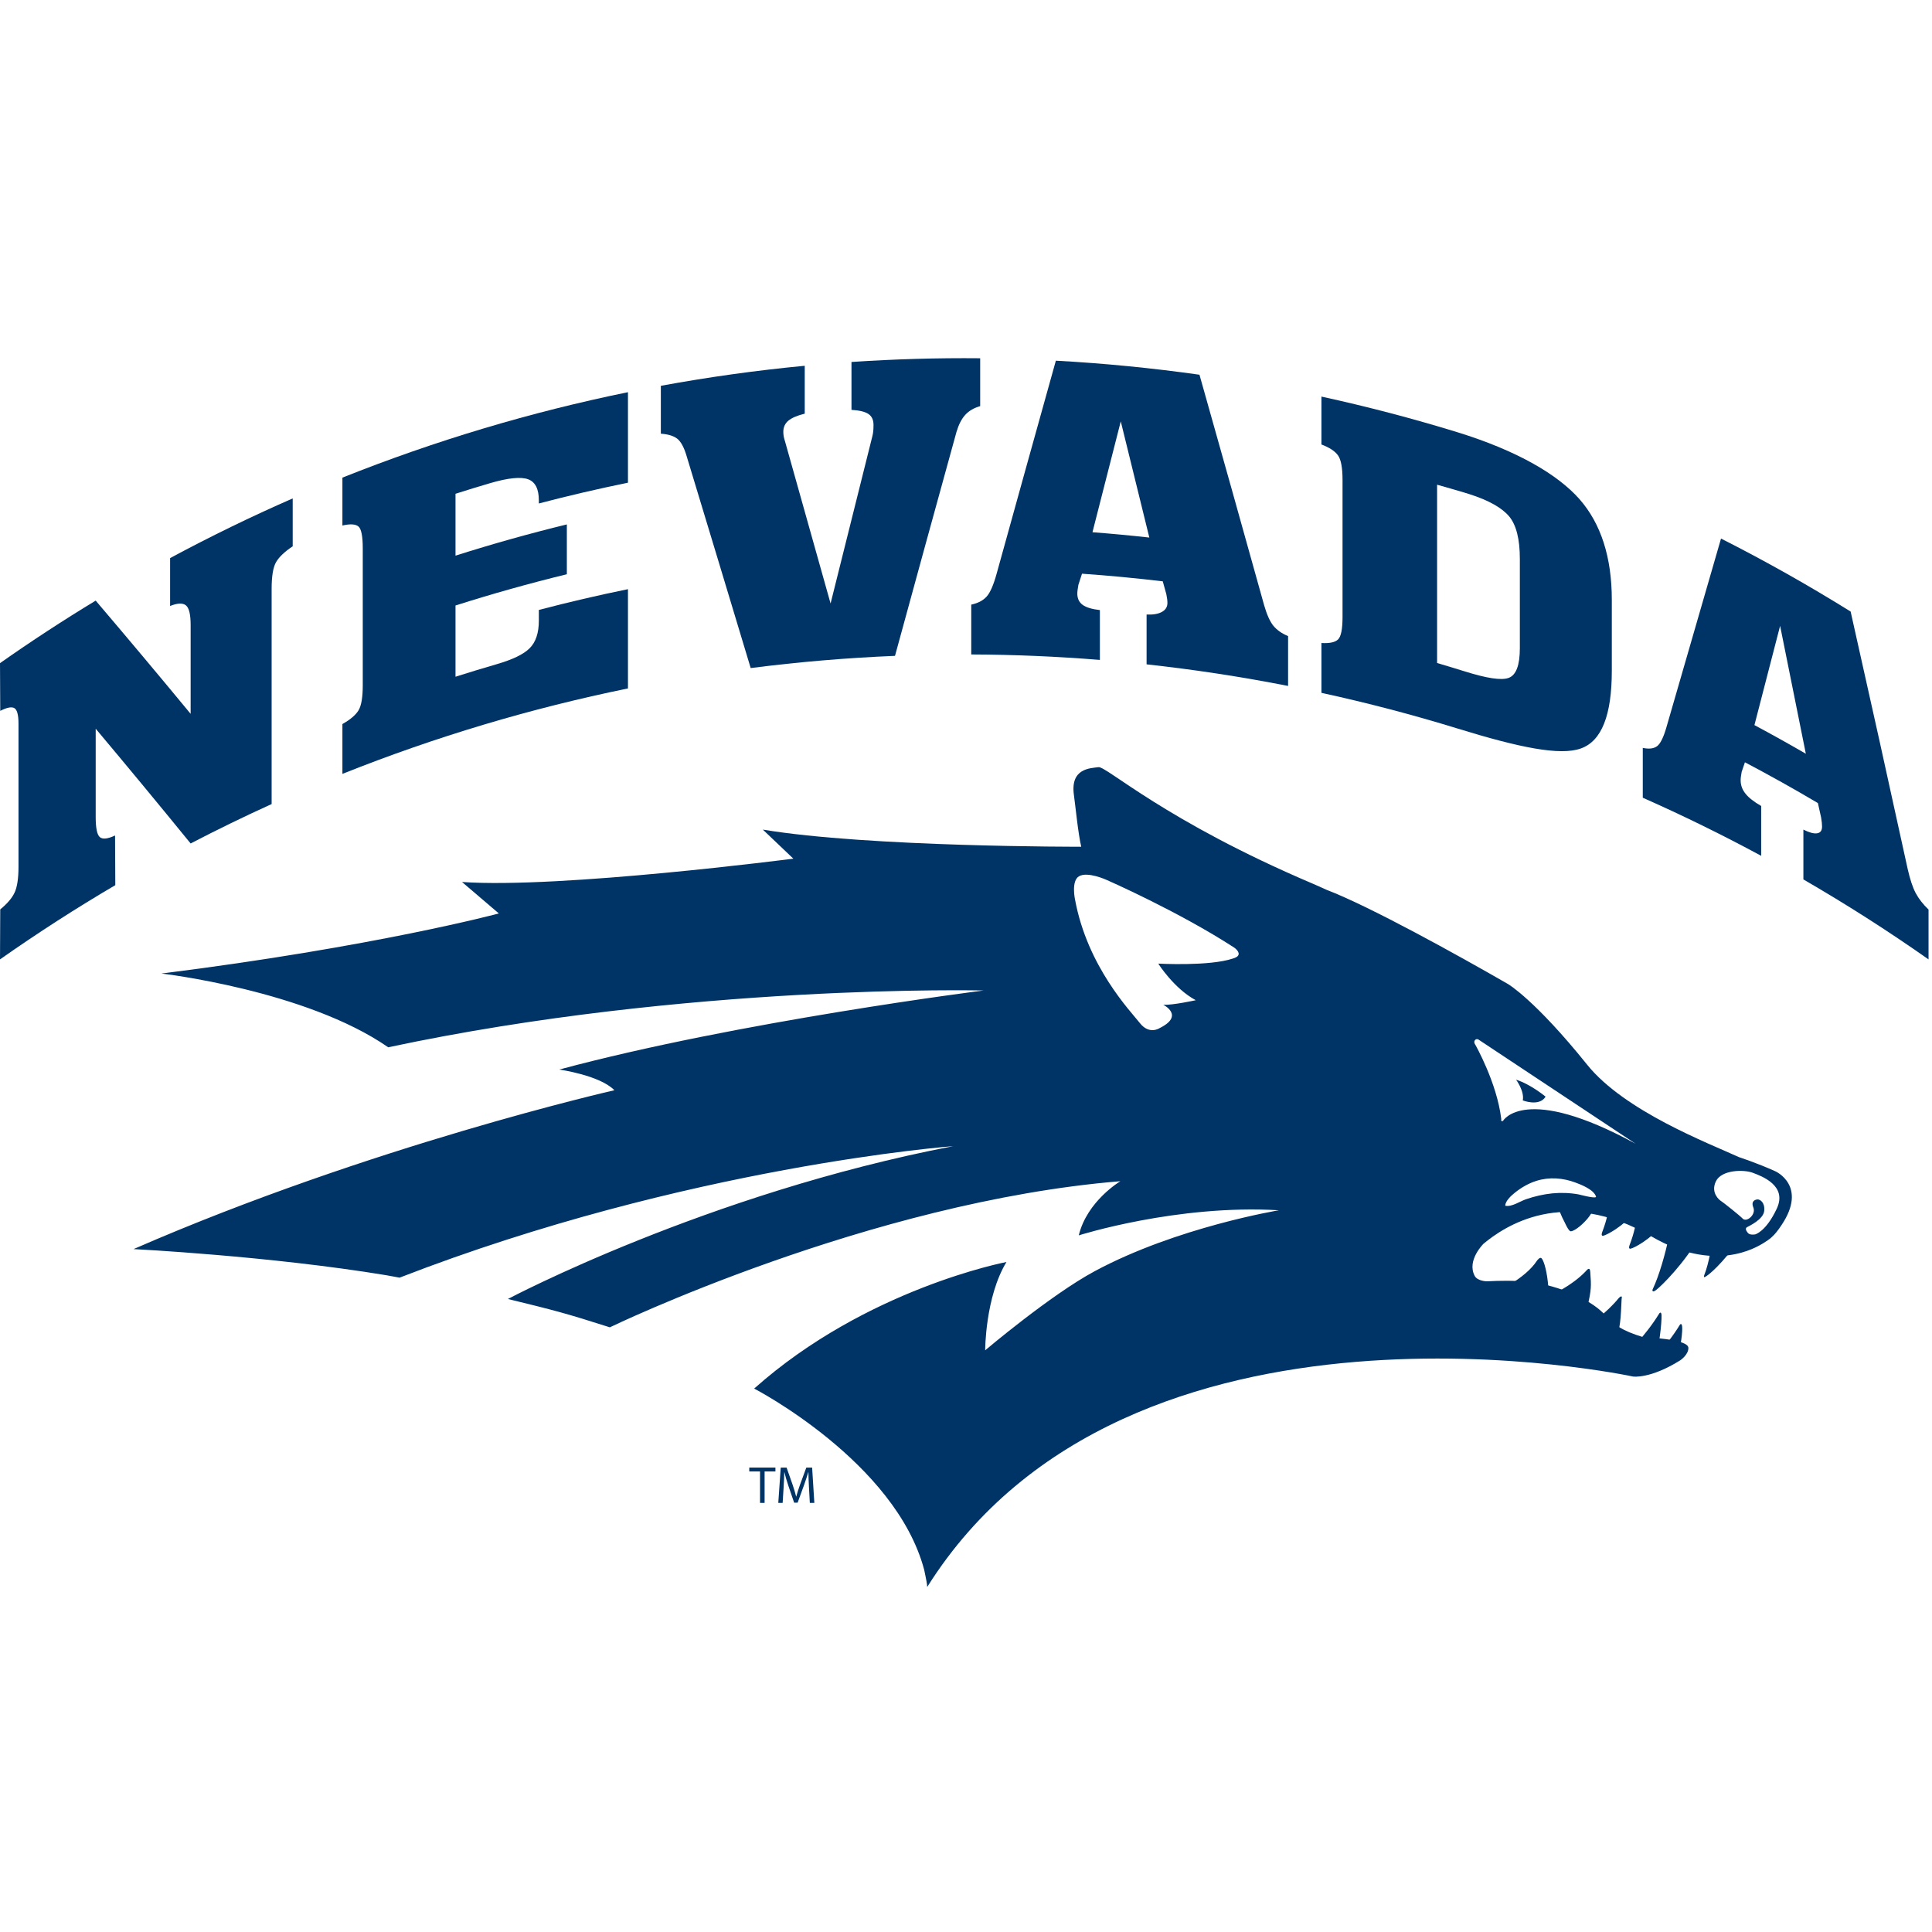 <?xml version="1.0" encoding="UTF-8"?>
<svg width="200px" height="200px" viewBox="0 0 200 200" version="1.1" xmlns="http://www.w3.org/2000/svg" xmlns:xlink="http://www.w3.org/1999/xlink">
    <!-- Generator: Sketch 54.1 (76490) - https://sketchapp.com -->
    <title>nevada</title>
    <desc>Created with Sketch.</desc>
    <g id="nevada" stroke="none" stroke-width="1" fill="none" fill-rule="evenodd">
        <g id="nevada_BGD" fill="#003366">
            <g id="nevada" transform="translate(0, 36)">
                <g id="g10" transform="translate(100, 64.285) scale(-1, 1) rotate(-180) translate(-100, -64.285) translate(0, 0.285)" fill-rule="nonzero">
                    <g id="g12">
                        <polyline id="path14" points="78.678 11.96 77.564 11.96 77.564 12.362 80.272 12.362 80.272 11.96 79.151 11.96 79.151 8.706 78.678 8.706 78.678 11.96"></polyline>
                        <path d="M83.745,10.312 C83.72,10.821 83.687,11.44 83.687,11.89 L83.675,11.89 C83.547,11.466 83.399,11.006 83.216,10.5 L82.57,8.727 L82.21,8.727 L81.615,10.468 C81.443,10.989 81.301,11.457 81.198,11.89 L81.187,11.89 C81.176,11.434 81.15,10.825 81.117,10.274 L81.019,8.706 L80.568,8.706 L80.822,12.362 L81.427,12.362 L82.049,10.593 C82.203,10.142 82.321,9.742 82.416,9.363 L82.429,9.363 C82.527,9.729 82.656,10.133 82.819,10.593 L83.47,12.362 L84.071,12.362 L84.3,8.706 L83.833,8.706 L83.745,10.312" id="path16"></path>
                        <path d="M161.187,39.759 C161.369,39.03 161.555,38.55 162.019,37.658 C162.019,37.658 162.369,36.869 162.578,36.824 C162.786,36.782 163.516,37.178 164.335,38.126 C164.632,38.466 164.886,38.926 165.089,39.379 C165.455,40.172 160.97,40.602 161.187,39.759" id="path18"></path>
                        <path d="M154.742,30.512 C154.742,30.512 157.824,31.807 159.12,33.797 C159.12,33.797 159.378,34.154 159.549,34.054 C159.725,33.957 160.07,33.073 160.232,31.573 C160.396,30.084 160.351,28.816 160.351,28.816 C160.351,28.816 160.386,28.592 160.013,28.757 C159.643,28.926 154.742,30.512 154.742,30.512" id="path20"></path>
                        <path d="M169.471,38.458 C169.374,37.689 169.165,36.616 168.722,35.469 C168.722,35.469 168.482,34.933 168.834,35.031 C169.191,35.122 170.733,35.895 172.218,37.576 C172.218,37.576 172.381,37.695 172.138,37.85 C171.887,37.993 169.558,39.167 169.471,38.458" id="path22"></path>
                        <path d="M166.631,39.796 C166.538,39.032 166.329,37.959 165.886,36.809 C165.886,36.809 165.645,36.273 165.998,36.368 C166.356,36.465 167.897,37.232 169.383,38.914 C169.383,38.914 169.546,39.034 169.301,39.184 C169.055,39.332 166.722,40.507 166.631,39.796" id="path24"></path>
                        <path d="M171.312,30.665 C171.453,30.659 173.617,32.666 175.292,35.225 C175.918,36.166 173.25,38.36 172.775,36.253 C172.363,34.424 171.788,32.309 171.08,30.807 C171.08,30.807 171.017,30.67 171.109,30.617 C171.202,30.562 171.312,30.665 171.312,30.665" id="path26"></path>
                        <path d="M177.181,35.485 C177.181,35.485 176.985,33.719 176.411,32.246 C176.411,32.246 176.36,32.089 176.429,32.074 C176.546,32.047 177.737,32.884 179.457,35.136 L177.181,35.485" id="path28"></path>
                        <path d="M160.543,30.214 C160.543,30.214 162.656,31.119 164.152,32.678 C164.152,32.678 164.358,32.952 164.484,32.935 C164.589,32.924 164.608,32.782 164.626,32.579 C164.738,31.128 164.721,30.74 164.383,29.237 L160.543,30.214" id="path30"></path>
                        <path d="M164.383,27.043 C164.383,27.043 166.27,28.302 167.579,29.917 C167.579,29.917 167.797,30.144 167.868,30.067 C167.916,30.022 167.883,29.987 167.868,29.783 C167.779,28 167.775,26.615 167.113,25.223 L164.383,27.043" id="path32"></path>
                        <path d="M168.479,24.264 C168.479,24.264 170.287,25.906 171.771,28.322 C171.771,28.322 171.906,28.529 171.986,28.278 C172.065,28.031 171.894,25.689 171.423,23.753 L168.479,24.264" id="path34"></path>
                        <path d="M170.607,23.08 C170.607,23.08 172.417,24.726 173.898,27.14 C173.898,27.14 174.032,27.348 174.11,27.098 C174.191,26.851 174.151,25.665 173.677,23.735 L170.607,23.08" id="path36"></path>
                        <path d="M159.997,50.758 C159.997,50.758 158.472,52.037 156.943,52.516 C156.943,52.516 157.829,51.329 157.638,50.371 C157.638,50.371 159.348,49.694 159.997,50.758" id="path38"></path>
                        <path d="M178.065,40.026 C178.065,40.026 177.044,40.765 177.624,41.985 C178.203,43.202 180.509,43.229 181.433,42.884 C182.361,42.537 185.055,41.559 183.931,39.167 C182.809,36.77 181.696,36.502 181.696,36.502 C181.696,36.502 181.154,36.395 180.945,36.647 C180.731,36.904 180.648,37.124 180.844,37.244 C181.042,37.359 182.557,38.044 182.633,38.949 C182.712,39.856 182.17,40.116 181.968,40.119 C181.762,40.126 181.23,39.989 181.494,39.32 C181.762,38.655 181.134,38.203 181.134,38.203 C181.134,38.203 180.687,37.832 180.391,38.145 C180.093,38.458 178.386,39.822 178.065,40.026 M165.21,40.37 C165.062,40.2 163.483,40.627 163.411,40.642 C162.512,40.803 161.592,40.835 160.682,40.747 C159.759,40.652 158.855,40.442 157.975,40.141 C157.346,39.93 156.494,39.318 155.824,39.468 C155.818,39.941 156.436,40.515 156.817,40.816 C157.482,41.35 158.233,41.786 159.051,42.043 C160.386,42.462 161.796,42.353 163.1,41.864 C163.719,41.637 164.995,41.126 165.218,40.418 C165.221,40.397 165.221,40.385 165.21,40.37 M155.597,48.259 C155.597,48.259 155.485,48.179 155.42,48.259 C155.354,48.34 155.431,48.256 155.405,48.473 C154.961,52.207 152.721,56.139 152.721,56.139 C152.721,56.139 152.503,56.409 152.701,56.623 C152.897,56.84 153.148,56.606 153.148,56.606 L169.327,45.879 C157.817,52.166 155.597,48.259 155.597,48.259 M120.04,57.854 C120.04,57.854 118.974,57.134 118.004,58.372 C117.03,59.614 112.569,64.202 111.283,71.18 C111.283,71.18 110.876,73.073 111.685,73.566 C112.577,74.107 114.564,73.193 114.564,73.193 C114.564,73.193 121.991,69.939 127.766,66.188 C127.766,66.188 128.454,65.721 128.148,65.334 C128.007,65.155 127.623,65.056 127.623,65.056 C125.185,64.237 119.902,64.533 119.902,64.533 C119.902,64.533 121.527,61.955 123.786,60.743 C123.786,60.743 121.364,60.213 120.423,60.27 C120.423,60.27 122.677,59.155 120.04,57.854 M40.19,55.87 C71.232,62.487 101.826,61.75 101.826,61.75 C101.826,61.75 76.456,58.556 57.895,53.566 C57.895,53.566 62.089,52.978 63.601,51.424 C63.601,51.424 38.404,45.698 13.825,34.979 C13.825,34.979 27.891,34.273 40.006,32.271 L41.364,32.023 C71.16,43.583 98.678,45.635 98.678,45.635 C73.148,40.733 52.579,29.814 52.579,29.814 C57.297,28.666 58.583,28.336 63.13,26.881 C63.13,26.881 89.981,39.88 115.982,42.007 C115.982,42.007 112.53,39.959 111.675,36.4 C111.675,36.4 121.837,39.628 132.395,38.998 C132.395,38.998 121.837,37.265 113.328,32.694 C108.758,30.239 101.984,24.501 101.984,24.501 C101.984,24.501 101.984,30.015 104.19,33.643 C104.19,33.643 89.695,30.897 78.072,20.54 C78.072,20.54 92.682,12.978 95.669,1.789 C95.669,1.789 95.937,0.544 95.961,0.272 L95.984,0.001 C116.782,33.093 169.065,21.784 169.065,21.784 C169.065,21.784 170.838,21.526 173.932,23.462 C173.932,23.462 174.802,24.039 174.78,24.758 C174.753,25.707 170.121,25.853 170.121,25.853 C165.568,27.251 167.367,28.224 163.111,30.203 C159.706,31.791 156.741,31.783 153.913,31.643 C153.913,31.643 152.956,31.656 152.662,32.202 C151.808,33.808 153.575,35.535 153.575,35.535 C155.683,37.285 161.88,41.577 170.985,36.277 C177.442,32.512 181.719,35.082 182.601,35.632 C183.254,36.045 183.355,36.169 183.355,36.169 C183.764,36.527 184.063,36.922 184.434,37.481 C187.145,41.534 183.794,43.029 183.794,43.029 C181.909,43.883 180.023,44.496 180.023,44.496 C176.849,45.949 168.182,49.25 164.302,54.067 C158.885,60.804 156.11,62.417 156.11,62.417 C150.911,65.411 141.773,70.475 137.317,72.174 C136.896,72.363 136.318,72.633 135.894,72.808 C120.613,79.305 114.529,84.989 113.713,84.869 C112.893,84.751 110.771,84.783 111.174,81.966 C111.352,80.686 111.587,78.12 111.928,76.631 C111.928,76.631 89.93,76.578 78.968,78.405 L82.129,75.396 C82.129,75.396 57.992,72.273 47.828,72.981 L51.641,69.725 C51.641,69.725 38.801,66.274 16.715,63.505 C16.715,63.505 31.683,61.776 40.19,55.87" id="path40"></path>
                        <path d="M0.001,64.969 C0.009,66.694 0.017,68.419 0.025,70.144 C0.742,70.73 1.238,71.305 1.509,71.881 C1.779,72.457 1.915,73.348 1.915,74.557 L1.915,89.367 C1.915,90.266 1.776,90.803 1.496,90.975 C1.218,91.145 0.726,91.055 0.025,90.697 C0.017,92.343 0.009,93.99 0.001,95.636 C3.246,97.918 6.55,100.075 9.906,102.109 C13.136,98.316 16.414,94.41 19.735,90.388 L19.735,99.577 C19.735,100.665 19.575,101.343 19.255,101.612 C18.933,101.88 18.384,101.865 17.609,101.554 L17.609,106.51 C21.773,108.752 26.008,110.811 30.3,112.688 L30.3,107.731 C29.466,107.177 28.894,106.632 28.584,106.103 C28.274,105.574 28.119,104.651 28.119,103.334 L28.119,81.049 C25.298,79.768 22.501,78.408 19.735,76.969 C16.414,81.044 13.136,85.004 9.906,88.85 L9.906,79.703 C9.906,78.56 10.049,77.868 10.336,77.625 C10.624,77.381 11.148,77.44 11.911,77.795 C11.92,76.081 11.928,74.367 11.936,72.653 C7.88,70.269 3.898,67.709 0.001,64.969" id="path42"></path>
                        <path d="M35.447,84.173 L35.447,89.332 C36.256,89.788 36.81,90.255 37.108,90.74 C37.405,91.224 37.553,92.09 37.553,93.34 L37.553,107.525 C37.553,108.775 37.405,109.527 37.108,109.781 C36.81,110.035 36.256,110.072 35.447,109.883 L35.447,114.841 C45.075,118.684 54.97,121.634 65.006,123.686 L65.006,114.316 C61.917,113.684 58.84,112.968 55.781,112.166 L55.781,112.489 C55.781,113.67 55.41,114.401 54.671,114.671 C53.929,114.942 52.615,114.822 50.737,114.268 C49.539,113.916 48.345,113.55 47.154,113.171 L47.154,106.764 C50.966,107.976 54.81,109.054 58.679,109.997 L58.679,104.839 C54.81,103.896 50.966,102.818 47.154,101.605 L47.154,94.23 C48.565,94.68 49.98,95.11 51.4,95.522 C53.041,95.998 54.184,96.538 54.823,97.173 C55.462,97.807 55.781,98.759 55.781,100.036 L55.781,101.144 C58.84,101.946 61.917,102.662 65.006,103.294 L65.006,93.018 C54.97,90.966 45.075,88.018 35.447,84.173" id="path44"></path>
                        <path d="M77.711,95.127 C75.49,102.506 73.272,109.842 71.06,117.135 C70.797,118.004 70.478,118.584 70.102,118.875 C69.725,119.165 69.16,119.338 68.41,119.389 L68.41,124.346 C73.349,125.253 78.32,125.945 83.306,126.42 L83.306,121.463 C82.509,121.266 81.941,121.018 81.601,120.728 C81.259,120.437 81.089,120.055 81.089,119.585 C81.089,119.411 81.104,119.247 81.132,119.096 C81.161,118.944 81.203,118.785 81.259,118.616 C82.831,113.036 84.405,107.433 85.981,101.81 C87.423,107.607 88.867,113.387 90.312,119.147 C90.35,119.297 90.378,119.46 90.397,119.636 C90.416,119.811 90.426,120.033 90.426,120.302 C90.426,120.813 90.254,121.186 89.912,121.422 C89.571,121.658 88.982,121.805 88.145,121.857 L88.145,126.813 C92.581,127.112 97.024,127.24 101.468,127.198 L101.468,122.241 C100.821,122.059 100.307,121.758 99.927,121.343 C99.545,120.926 99.241,120.334 99.013,119.567 C96.891,111.881 94.77,104.155 92.65,96.391 C87.658,96.184 82.674,95.764 77.711,95.127" id="path46"></path>
                        <path d="M113.092,109.189 C115.055,109.038 117.019,108.855 118.978,108.638 C117.994,112.656 117.008,116.665 116.022,120.666 C115.046,116.849 114.069,113.023 113.092,109.189 M100.543,96.536 L100.543,101.694 C101.228,101.84 101.756,102.112 102.127,102.517 C102.498,102.922 102.845,103.712 103.169,104.888 C105.215,112.277 107.258,119.63 109.302,126.947 C114.271,126.676 119.231,126.191 124.169,125.493 C126.406,117.58 128.638,109.624 130.865,101.623 C131.148,100.645 131.467,99.939 131.822,99.503 C132.179,99.066 132.686,98.712 133.342,98.435 L133.342,93.277 C128.487,94.231 123.6,94.975 118.694,95.512 L118.694,100.67 C119.357,100.637 119.883,100.724 120.27,100.934 C120.658,101.143 120.852,101.455 120.852,101.871 C120.852,101.978 120.843,102.112 120.824,102.267 C120.805,102.424 120.777,102.592 120.739,102.772 C120.616,103.216 120.493,103.661 120.37,104.105 C117.588,104.436 114.8,104.7 112.009,104.896 C111.885,104.515 111.76,104.134 111.637,103.752 C111.6,103.541 111.572,103.364 111.553,103.224 C111.534,103.085 111.524,102.955 111.524,102.834 C111.524,102.323 111.71,101.935 112.079,101.667 C112.451,101.399 113.044,101.222 113.86,101.129 L113.86,95.971 C109.427,96.329 104.985,96.519 100.543,96.536" id="path48"></path>
                        <path d="M148.767,95.651 C149.715,95.372 150.663,95.085 151.606,94.79 C153.9,94.072 155.421,93.826 156.186,94.115 C156.952,94.403 157.334,95.423 157.334,97.183 L157.334,106.431 C157.334,108.473 156.964,109.94 156.229,110.825 C155.49,111.709 154.12,112.494 152.103,113.133 C151.92,113.19 151.736,113.247 151.553,113.304 C150.624,113.58 149.697,113.849 148.767,114.108 L148.767,95.651 Z M150.863,88.875 C146.216,90.304 141.523,91.532 136.795,92.562 L136.795,97.72 C137.636,97.671 138.21,97.792 138.517,98.092 C138.825,98.39 138.979,99.164 138.979,100.414 L138.979,114.599 C138.979,115.848 138.825,116.693 138.517,117.133 C138.21,117.572 137.636,117.955 136.795,118.272 L136.795,123.23 C141.523,122.2 146.216,120.971 150.863,119.543 C157.071,117.626 161.243,115.167 163.493,112.63 C165.74,110.081 166.854,106.577 166.854,102.186 L166.854,94.851 C166.854,90.229 165.793,87.569 163.655,86.806 C161.513,86.03 157.291,86.889 150.863,88.875 L150.863,88.875 Z" id="path50"></path>
                        <path d="M181.618,89.223 C183.405,88.267 185.18,87.279 186.94,86.257 C186.054,90.68 185.168,95.093 184.277,99.499 C183.394,96.083 182.508,92.657 181.618,89.223 M170.06,81.705 L170.06,86.863 C170.697,86.728 171.19,86.784 171.536,87.037 C171.878,87.291 172.202,87.939 172.503,88.982 C174.401,95.535 176.287,102.053 178.159,108.533 C182.715,106.227 187.19,103.71 191.577,100.977 C193.564,92.143 195.532,83.265 197.479,74.342 C197.726,73.248 198.005,72.409 198.316,71.825 C198.629,71.24 199.069,70.677 199.642,70.127 L199.642,64.969 C195.417,67.938 191.095,70.697 186.686,73.247 L186.686,78.405 C187.281,78.101 187.752,77.972 188.099,78.022 C188.446,78.072 188.619,78.303 188.619,78.72 C188.619,78.828 188.611,78.964 188.595,79.128 C188.578,79.292 188.552,79.472 188.519,79.667 C188.409,80.163 188.298,80.657 188.188,81.152 C185.697,82.627 183.178,84.034 180.634,85.373 C180.522,85.043 180.409,84.713 180.297,84.382 C180.26,84.185 180.235,84.021 180.218,83.889 C180.199,83.758 180.191,83.63 180.191,83.51 C180.191,82.999 180.36,82.535 180.7,82.115 C181.035,81.696 181.577,81.275 182.318,80.849 L182.318,75.69 C178.293,77.865 174.206,79.87 170.06,81.705" id="path52"></path>
                    </g>
                </g>
            </g>
        </g>
    </g>
</svg>